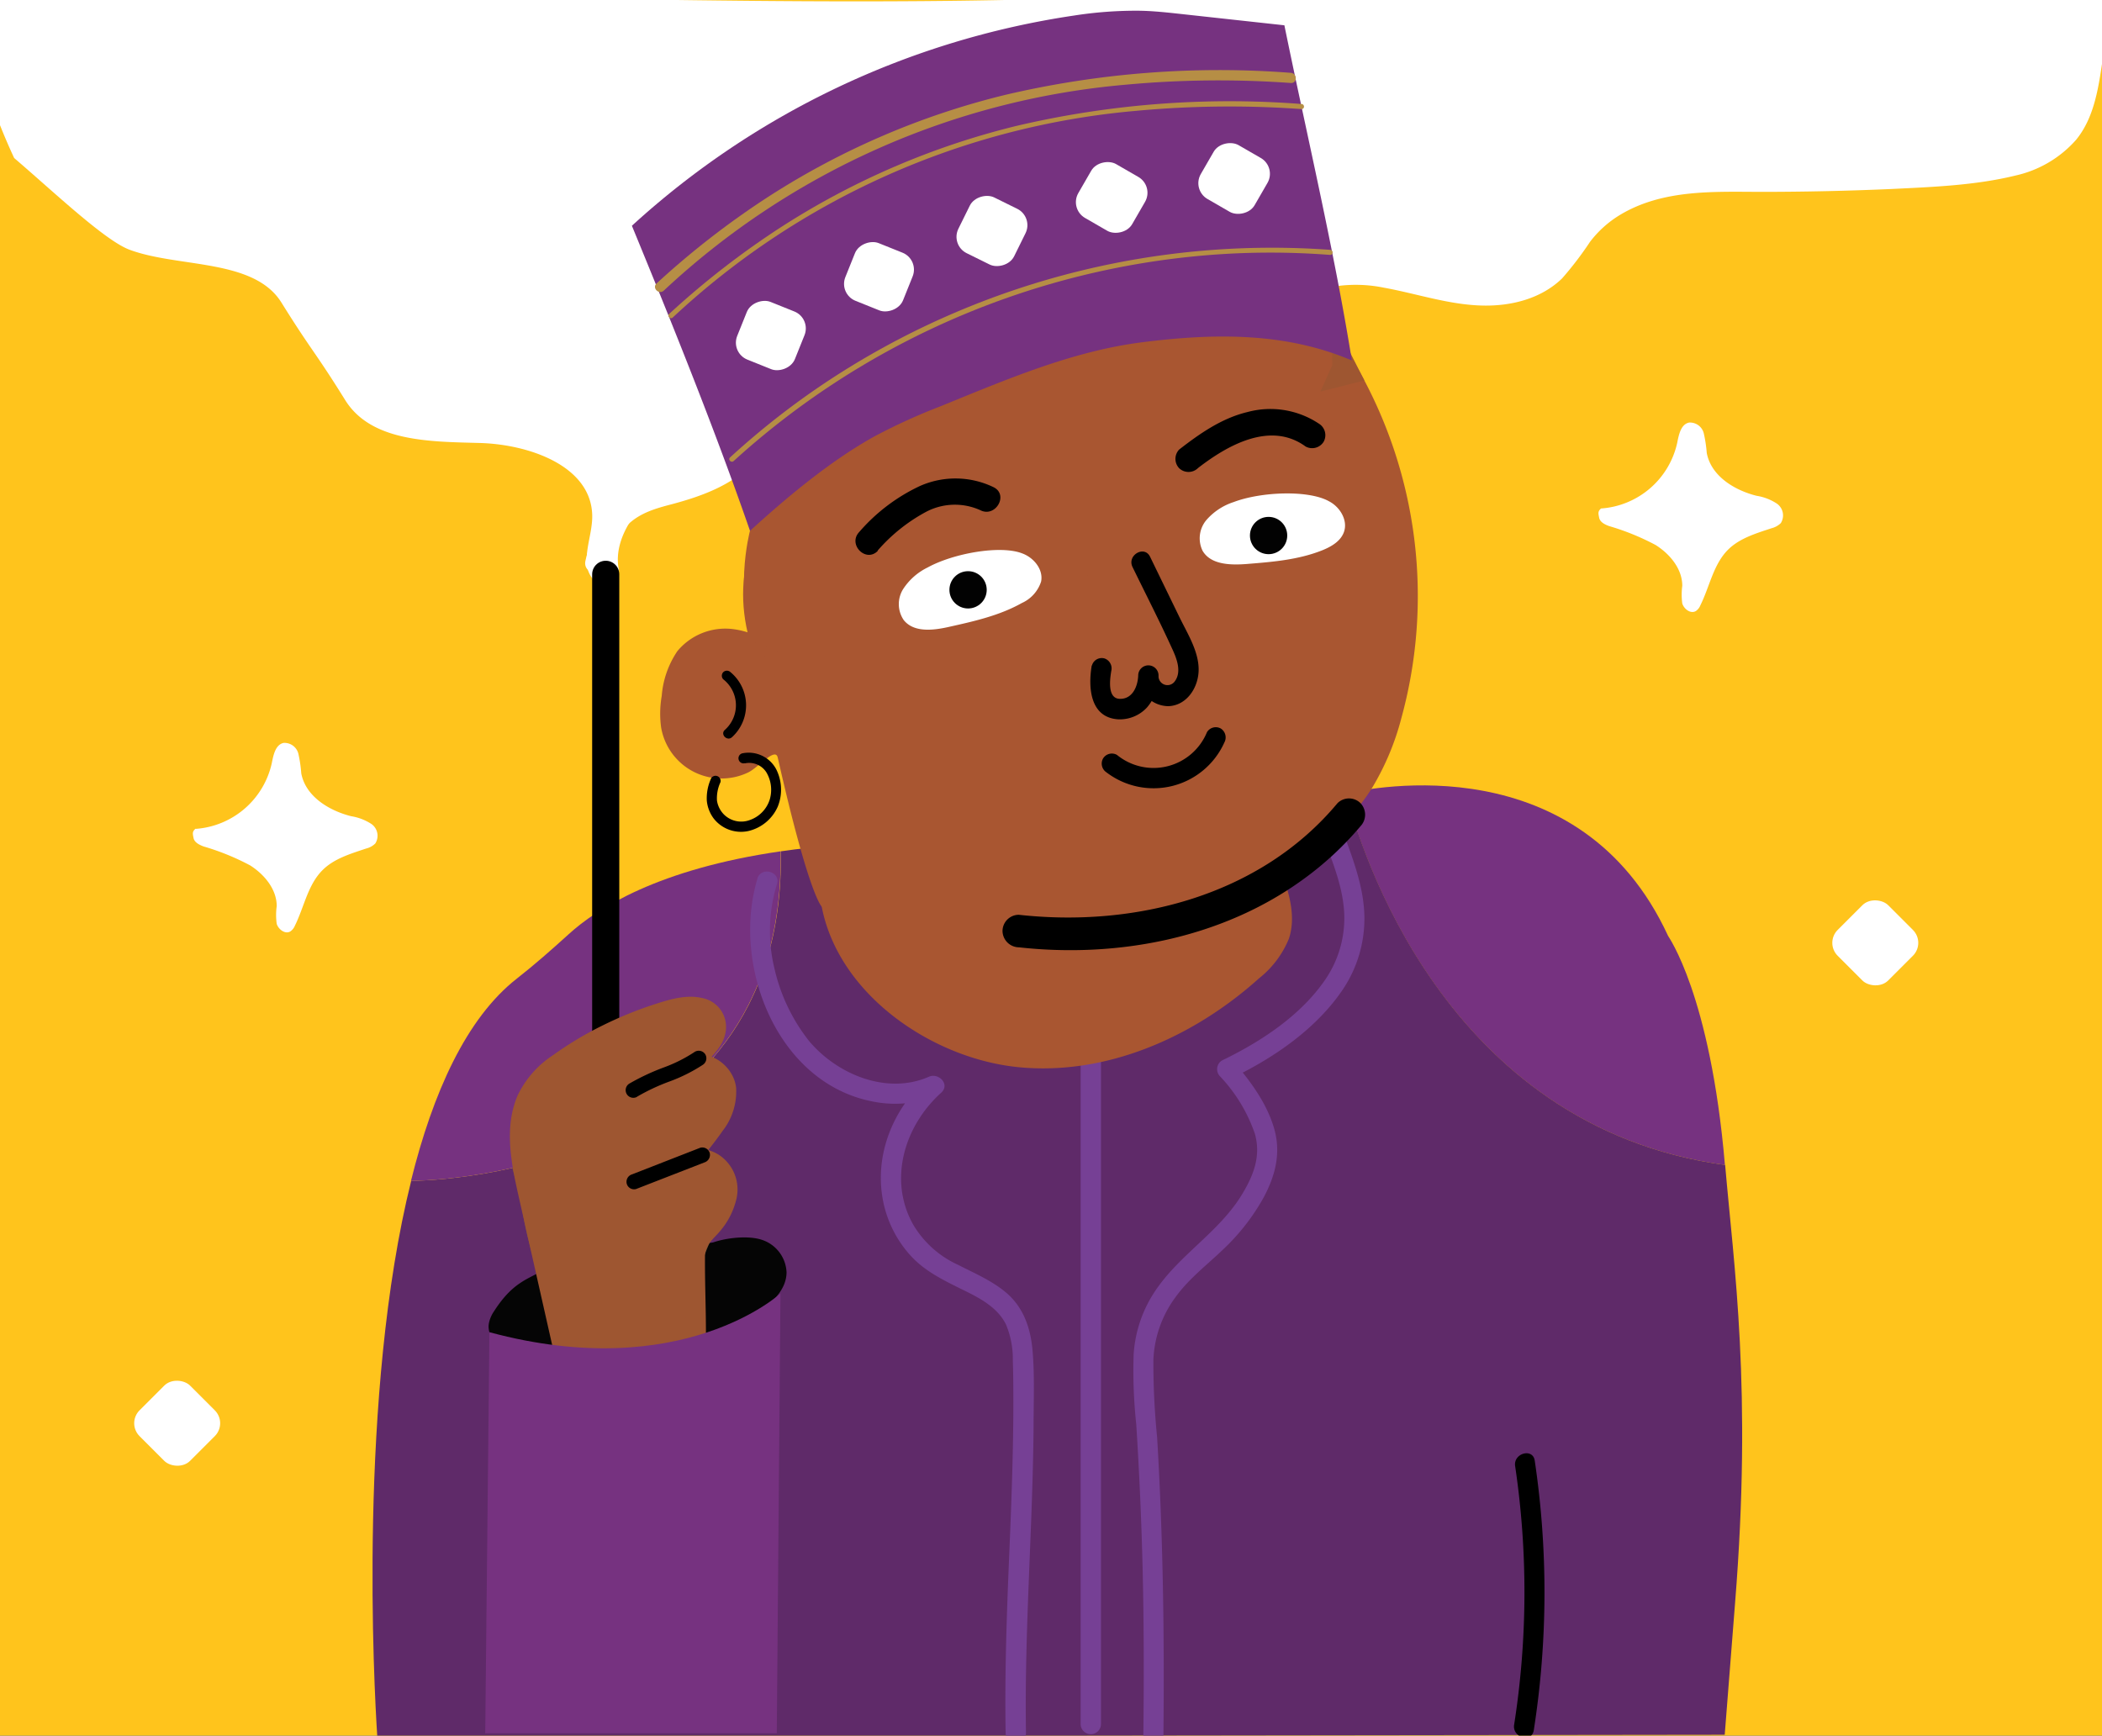 <svg xmlns="http://www.w3.org/2000/svg" viewBox="0 0 310 256"><rect x="0" y="0" width="310" height="256" fill="#333333" stroke="none"/><defs><style>.cls-1{fill:#ffc41c;}.cls-2{fill:#fff;}.cls-3{fill:#763280;}.cls-4{fill:#5f2a69;}.cls-5{fill:#764095;}.cls-6{fill:#a95631;}.cls-7{fill:#050505;}.cls-8{fill:#805939;}.cls-9{fill:#b88043;}.cls-10{fill:#9e5631;}.cls-11{fill:#020202;}.cls-12{fill:#b68e45;}.cls-13{fill:none;stroke:#000;stroke-linecap:round;stroke-miterlimit:10;stroke-width:4px;}</style></defs><g id="Layer_1" data-name="Layer 1"><path class="cls-1" d="M310,0V256H0V35.12c0-.81,0-3-.12-6v-.26c-.08-3.23-.16-7.28-.22-11.27C-.44,10.2-.43,3,0,1.52H0C.15,1,.32.47.5,0Z"/><path class="cls-2" d="M87.8,83.08a13.07,13.07,0,0,1,6-8.45,25.32,25.32,0,0,1,5.65-1.94c4.35-1.19,8.81-3,11.48-6.66.84-1.16,1.34-3.05.12-3.81a2.66,2.66,0,0,0-1.48-.28,21.15,21.15,0,0,0-14.23,5.73c-3.8,3.61-6.87,8.91-7.18,14.13"/><path class="cls-2" d="M89.25,83.47a12.66,12.66,0,0,1,3.36-6.1c1.8-1.73,4.12-2.39,6.48-3,4.44-1.19,9.13-2.86,12.24-6.43,1.28-1.47,2.51-3.53,1.72-5.52-1-2.51-4.19-2-6.34-1.74a22.72,22.72,0,0,0-12.95,6.47A23.67,23.67,0,0,0,86.67,81.8c-.14,1.93,2.86,1.92,3,0,.62-8.5,7.78-16.07,15.94-17.91a18.17,18.17,0,0,1,3-.42,4.09,4.09,0,0,1,1.52,0c.37.15.06-.12.13,0a.84.84,0,0,1,0,.52c-.29,1.68-2.33,3.19-3.65,4.07C103,70.47,98.81,71,94.85,72.51a14.37,14.37,0,0,0-8.5,10.17c-.47,1.87,2.42,2.67,2.9.79Z"/><path class="cls-2" d="M310,0l0,.19c-.6,3.53-1.19,7-1.78,10.57-.47,2.79-1,5.66-2.53,8a14.16,14.16,0,0,1-6.9,5.08c-7.43,2.86-34.82,3.08-42.77,2.91s-16.78,1.05-22,7.08c-1.83,2.11-3.09,4.71-5.18,6.57-4.08,3.64-10.24,3.59-15.6,2.52s-10.72-3-16.15-2.33c-9.36,1.12-16.09,9.31-24.47,13.64a31.41,31.41,0,0,1-15.43,3.47c-5.32-.18-10.5-1.71-15.78-2.45A54.45,54.45,0,0,0,94.7,72.1Q93.4,73.51,92.21,75l-.24.3.13-.37,1.28-3.6,2.11-6c9.24-16.08,19.06-32.77,34.67-42.77,9.27-5.94,20.73-20,31.52-22.22.72-.15,1.45-.28,2.18-.4Z"/><path class="cls-2" d="M158.1,0c-4.63,1.78-8.78,4.9-12.62,8.07-5.46,4.5-10.47,9.6-16.42,13.47A75.22,75.22,0,0,0,112,37.33a161.82,161.82,0,0,0-13.29,19.6c-1,1.68-2,3.38-3,5.08A21.47,21.47,0,0,0,94,65.24c-.69,1.83-1.31,3.68-2,5.52l-1.48,4.15C90,76.27,92.1,77.55,93,76.37a53.07,53.07,0,0,1,45-20c5.09.36,10,1.75,15.05,2.43a34.33,34.33,0,0,0,15-1.12A41.89,41.89,0,0,0,180,51.35c3.43-2.47,6.76-5.14,10.54-7.08a20.73,20.73,0,0,1,13.59-1.83c4.85.88,9.56,2.52,14.53,2.63,4.23.09,8.61-1,11.71-4a50,50,0,0,0,4.11-5.38,15.86,15.86,0,0,1,4.45-4c6.27-3.77,13.72-3.41,20.75-3.39q9.6,0,19.2-.42c6.1-.3,12.45-.53,18.41-2a16.75,16.75,0,0,0,8.89-5.26c2.61-3.19,3.26-7.42,3.86-11.45V0Zm6.52,1.49,11.09-.1,21-.18L223.67,1,252.48.71,279.1.47,299.5.28c3,0,6,0,9-.07-.21,2.24-.8,4.54-1.17,6.73-.42,2.46-.73,5-1.38,7.39a11.8,11.8,0,0,1-8.3,8.33c-5.35,1.7-11.36,1.82-16.91,2.13-6.57.37-13.15.52-19.73.52-6.74,0-13.62-.41-20,2.08a20.66,20.66,0,0,0-9.59,7.44c-1.26,1.76-2.41,3.7-4.18,5A12.06,12.06,0,0,1,221.32,42c-4.66.51-9.17-.82-13.67-1.85-4.84-1.1-9.77-1.7-14.58-.16-8.12,2.61-13.94,9.3-21.41,13.1a29.91,29.91,0,0,1-14.48,3.16c-5.27-.18-10.37-1.7-15.57-2.42a54.9,54.9,0,0,0-25.21,2.54A55.75,55.75,0,0,0,95.78,68.86,23.93,23.93,0,0,1,96.85,66a94.06,94.06,0,0,1,4.84-8.29c2-3.38,4.09-6.72,6.29-10A96.19,96.19,0,0,1,123,30a84.29,84.29,0,0,1,9-6.77,93.25,93.25,0,0,0,7.93-6.37c5.4-4.71,10.73-9.89,17.17-13.18a19.27,19.27,0,0,1,6.23-2.09A11.9,11.9,0,0,1,164.62,1.49Z"/><path class="cls-3" d="M254.39,171.83c-41.53-5.66-53.94-47.14-55.89-54.78,3.89-.91,34.54-7.11,47.51,21C246,138.09,252.24,146.67,254.39,171.83Z"/><path class="cls-2" d="M160.83,28.61c-2.81,8.61-9.42,16.55-18.28,18.28-7.27,1.42-15.77-1.19-21.59,3.39a18.66,18.66,0,0,0-4.56,6.06l-1.06,2c-.38.71-.78,1.41-1.2,2.09a18,18,0,0,1-1.77,2.45c-3.74,4.3-9.6,6-14.39,9-4,2.57-7.48,7.43-6.77,11.82a2.12,2.12,0,0,1-3.6,1.9,3.88,3.88,0,0,1-1-1.93c-.41-2.54.78-5.08.73-7.66-.16-7.29-9.31-10.47-16.59-10.67S54.75,65.2,50.9,59c-4.48-7.21-4.91-7.17-9.4-14.38-4.07-6.52-15.22-5.1-22.41-7.79-3.65-1.37-11.18-8.54-17-13.52-.83-1.78-1.54-3.46-2.15-5l-.26-.69C-.44,10.2-.43,3,0,1.52H0V0H99.84c16.1.21,32.06.32,48.34,0h15V.11c0,.49,0,1,.05,1.48C163.55,10.25,163.43,20.64,160.83,28.61Z"/><path class="cls-4" d="M254.36,255.88l-198.72.25c-.48-7.36-2.83-50.52,5-81.95,0,0,55.39.12,54.51-48.61,1.35-.2,2.74-.37,4.18-.53l78.8-7.89.4-.1c1.95,7.64,14.36,49.12,55.89,54.78,1.29,15,4,33.07,1.47,64.55"/><path class="cls-5" d="M171.58,256c.15-14.69-.05-29.37-.93-44a110.87,110.87,0,0,1-.55-11.38,16.67,16.67,0,0,1,3.3-9.34c2-2.75,4.65-4.73,7.07-7.07a31.45,31.45,0,0,0,5.89-7.58c1.73-3.24,2.59-6.56,1.55-10.17s-3.41-6.91-5.9-9.77L181.7,159c6.23-3,12.52-7.32,16.41-13.16a18.77,18.77,0,0,0,3.11-10.58c-.06-4.22-1.57-8.24-3-12.14-.68-1.79-3.58-1-2.9.8,1.33,3.5,2.78,7.14,2.93,10.93a16.08,16.08,0,0,1-2.89,9.77c-3.63,5.24-9.47,9.06-15.13,11.79a1.51,1.51,0,0,0-.3,2.35,23.34,23.34,0,0,1,5.13,8.45c.93,3.25-.16,6.1-1.85,8.9-3.38,5.62-9.23,8.9-12.84,14.3a18.92,18.92,0,0,0-3.18,9.34,74.06,74.06,0,0,0,.38,10.31q.69,10.78.95,21.59c.19,8.11.19,16.22.1,24.33a1.5,1.5,0,0,0,3,0Z"/><path class="cls-6" d="M200.32,54.48a68.07,68.07,0,0,1,6.36,51.41,38.88,38.88,0,0,1-4.3,10.28c-4.93,7.89-13.42,12.71-21.66,17-3.35,1.76-5.65,3.48-10.46,4.36q-3.21.58-6.47.86c-7.27.62-14.58,1.24-21.86.74s-14.41-1.74-20.73-5.39c0,0-1.86-1.47-6.5-22-.36-1.59-2.87,1.48-4.35,2.19a9.05,9.05,0,0,1-12.84-6.58,15.07,15.07,0,0,1,.08-4.69,13.64,13.64,0,0,1,2.31-6.62A9.19,9.19,0,0,1,108,92.78a12.45,12.45,0,0,1,7.85,4.13"/><path d="M106.67,100.2a4.86,4.86,0,0,1,.22,7.47c-.71.66.36,1.72,1.07,1.06a6.36,6.36,0,0,0-.23-9.59.77.77,0,0,0-1.06,0,.76.76,0,0,0,0,1.06Z"/><path d="M109.88,112.59a3,3,0,0,1,3.15,1.34,5.05,5.05,0,0,1,.49,4,4.69,4.69,0,0,1-2.87,3,3.62,3.62,0,0,1-3.91-.82,3.72,3.72,0,0,1-1-2,5.62,5.62,0,0,1,.51-2.73.75.75,0,0,0-1.45-.4,7,7,0,0,0-.56,3.13,5.24,5.24,0,0,0,1,2.6,5.11,5.11,0,0,0,5.11,1.87,6.3,6.3,0,0,0,4.36-3.62,6.69,6.69,0,0,0-.25-5.52,4.6,4.6,0,0,0-5-2.32.75.75,0,0,0,.4,1.45Z"/><path class="cls-7" d="M80.43,187.13c-2.3,1.56-4.63,1.69-7.57,6.28a4.77,4.77,0,0,0-.77,1.83c-.31,2,1.6,3.77,3.54,4.46,2.63.94,5.5.78,8.28.61,9.61-.61,19.68-1.42,27.76-6.65,2.17-1.4,4.33-3.45,4.33-6a5.28,5.28,0,0,0-3.56-4.76c-2-.7-5.22-.35-7.28.36Z"/><path class="cls-8" d="M83.15,199.36c-2.2-7.69-4.65-16.78-6.85-24.47-1-3.32-1.91-6.84-1-10.19,1-3.74,4.29-7.46,7.55-9.54,5.75-3.67,12.12-4.72,18.68-6.6,1.17-.34,2.51-.65,3.53,0a2.94,2.94,0,0,1,1.16,1.73,6.37,6.37,0,0,1-2,6,18.54,18.54,0,0,1-5.66,3.39l-10,4.51"/><path class="cls-9" d="M104.05,157c3-.23,3.09,3.4,2.21,5.32a27.14,27.14,0,0,1-3.22,4.93,48.8,48.8,0,0,1-8.35,8.46l.53.53c2.44-2.15,5.22-4.58,8.69-4.43,2,.09,4.36,1.29,3.8,3.66a13.19,13.19,0,0,1-2.28,4.4c-.89,1.22-2.09,2.13-3,3.31s-.6,2.28-.49,3.53l.94,10.57.73-.1a6.51,6.51,0,0,1-.48-2.69c0-.48-.73-.48-.75,0a7,7,0,0,0,.51,2.89c.14.36.78.36.74-.1l-.55-6.24-.3-3.37a16.42,16.42,0,0,1-.21-2.8c.1-1.25,1.16-1.9,2-2.74a17.39,17.39,0,0,0,1.55-1.88,13.68,13.68,0,0,0,2.36-4.58c.76-3.13-2.45-4.74-5.14-4.61-3.44.17-6.14,2.48-8.6,4.65-.37.32.16.82.53.53A48.67,48.67,0,0,0,105.52,165c1.13-1.7,2.45-3.79,2-5.94a3.43,3.43,0,0,0-3.46-2.87c-.48,0-.48.78,0,.75Z"/><path d="M161,98.2c-.53,3.21-.25,7.62,3.89,7.9a5.46,5.46,0,0,0,4.24-1.72,7,7,0,0,0,1.73-4.7h-3a4.49,4.49,0,0,0,4.45,4.48c2.61-.09,4.29-2.54,4.45-5,.19-2.9-1.66-5.73-2.87-8.24l-4.28-8.8c-.84-1.74-3.43-.22-2.59,1.51,1.95,4,4,8,5.85,12.06.67,1.44,1.47,3.45.33,4.88a1.32,1.32,0,0,1-2.34-.93,1.5,1.5,0,0,0-3,0c-.06,1.58-.82,3.47-2.7,3.44s-1.47-2.89-1.27-4.12a1.55,1.55,0,0,0-1-1.84,1.5,1.5,0,0,0-1.84,1Z"/><path class="cls-6" d="M110.61,78.26S107.87,88.61,112,95.41l5.3,9.89L148,92.5l51.41-31.8-3.89-16.51-13.07-2.65-17,2.82L143.08,53.9,126,62.29l-11.92,8.57Z"/><path d="M163.19,113.93a11.45,11.45,0,0,0,17.38-4.42,1.56,1.56,0,0,0-.54-2.06A1.52,1.52,0,0,0,178,108a8.52,8.52,0,0,1-13.27,3.35,1.52,1.52,0,0,0-2.06.54,1.54,1.54,0,0,0,.54,2.05Z"/><path class="cls-2" d="M88.71,72.05c2.94-1.5,6.41-1.23,9.7-1.35a37.76,37.76,0,0,0,8.64-1.35,22.2,22.2,0,0,0,7.57-3.51,12.18,12.18,0,0,0,4.64-6.8,3.38,3.38,0,0,0,.06-1.67c-.35-1.26-1.74-1.88-3-2.19a19.69,19.69,0,0,0-12.38,1.24A27.08,27.08,0,0,0,94,64.1c-1.51,1.81-2.87,4-2.74,6.32,0,.53.67,1.18.92.71"/><path class="cls-2" d="M89.47,73.34c2.7-1.29,5.81-1,8.72-1.13a39.75,39.75,0,0,0,9.26-1.41c5.09-1.42,10.25-4.17,12.51-9.2,1.07-2.38,1.54-5.22-.91-6.88-2.17-1.47-5.39-1.64-7.93-1.51A24.64,24.64,0,0,0,96.06,59.8c-2.28,2-4.62,4.54-5.73,7.43-.48,1.23-.91,3-.3,4.22a2,2,0,0,0,3.22.75c1.41-1.33-.71-3.45-2.12-2.13l-.15.15L92,69.78c1.56,0,.37.47.74-.18a4.57,4.57,0,0,0,.17-.8,7.25,7.25,0,0,1,.56-1.35,15.78,15.78,0,0,1,2.09-2.91,27.59,27.59,0,0,1,4.66-4.31,20.39,20.39,0,0,1,12.61-4c1.21,0,4.77.14,5,1.78a5.51,5.51,0,0,1-.84,2.79,10.73,10.73,0,0,1-1.77,2.47c-3.09,3.26-7.69,4.66-12,5.44-5.06.91-10.58-.21-15.32,2.07-1.74.84-.22,3.43,1.51,2.59Z"/><path class="cls-2" d="M196,73.94c-3-1.69-10-1.43-14.08.12a9,9,0,0,0-4,2.64,4.19,4.19,0,0,0-.56,4.55c1.21,2.06,4.11,2.12,6.48,1.94,3.77-.3,7.6-.61,11.11-2,1.36-.54,2.78-1.35,3.26-2.74C198.8,76.74,197.63,74.78,196,73.94Z"/><path class="cls-2" d="M150.74,81.62c-3.23-1.25-10.15,0-13.93,2.08a9,9,0,0,0-3.61,3.18,4.18,4.18,0,0,0,.08,4.58c1.49,1.87,4.36,1.53,6.69,1,3.68-.82,7.43-1.66,10.72-3.51a5.23,5.23,0,0,0,2.85-3.17C153.9,84,152.46,82.24,150.74,81.62Z"/><path d="M129.41,81.24a25.28,25.28,0,0,1,7.16-5.74,9.11,9.11,0,0,1,8-.25c2.23,1.15,4.21-2.22,2-3.37a12.93,12.93,0,0,0-10.91-.19,26.92,26.92,0,0,0-8.95,6.79c-1.72,1.83,1,4.59,2.76,2.76Z"/><path d="M176.65,69.06c4.33-3.36,10.69-7,15.9-3.2a2,2,0,0,0,2.66-.7,2,2,0,0,0-.7-2.67A12.92,12.92,0,0,0,184,60.77c-3.8.9-7.06,3.18-10.1,5.54a2,2,0,0,0,0,2.75,2,2,0,0,0,2.76,0Z"/><polygon class="cls-10" points="198.92 51.62 201.22 56.12 194.73 57.76 196.49 53.83 196.47 52.06 198.92 51.62"/><path class="cls-3" d="M199.37,53.17c-9.63-4.11-20-4.07-30.89-2.69-10.4,1.31-20.2,5.56-29.91,9.5a88,88,0,0,0-9.48,4.32c-6.5,3.57-13,9-18.48,14-5.11-14.76-11.46-30.52-17.42-45a123.38,123.38,0,0,1,65.16-31,59.63,59.63,0,0,1,9.24-.72c2.44,0,4.87.3,7.29.56l14.54,1.59C192.73,19.93,196.74,36.8,199.37,53.17Z"/><path class="cls-8" d="M84.17,199.28c-2.9-6.44-5.83-13-7-20s-.41-14.62,3.58-20.41c4.44-6.44,12.16-9.66,19.74-10.81a7.38,7.38,0,0,1,3.56.08,3,3,0,0,1,2.08,2.71,4.14,4.14,0,0,1-.7,1.9,24.5,24.5,0,0,1-9.27,8.95,17.28,17.28,0,0,1,6.16-3.89,3.55,3.55,0,0,1,2-.27c2,.48,2.09,3.44,1.42,5.46a23.93,23.93,0,0,1-6.26,9.91c2.4-2.32,7.07-.77,7.7,2.56.52,2.76-1.31,5.31-2.52,7.83a18.79,18.79,0,0,0-1.33,12.07,2.89,2.89,0,0,1,0,2.11,2.44,2.44,0,0,1-1.63.91,43.61,43.61,0,0,1-17.5.86"/><circle class="cls-11" cx="142.77" cy="87" r="2.75"/><circle class="cls-11" cx="187.09" cy="78.99" r="2.75"/><path class="cls-12" d="M108.2,68a118.18,118.18,0,0,1,67.26-30.12,114.62,114.62,0,0,1,20.71-.28c.48,0,.48-.71,0-.75a118.92,118.92,0,0,0-71.62,17.77,115.81,115.81,0,0,0-16.88,12.85c-.36.33.17.86.53.53Z"/><path class="cls-12" d="M99.22,46.83a114.69,114.69,0,0,1,68.43-30.49,148.24,148.24,0,0,1,24.3-.25c.48,0,.48-.72,0-.75a137.74,137.74,0,0,0-42,3.22,114.06,114.06,0,0,0-34.67,14.88A123.44,123.44,0,0,0,98.69,46.3c-.35.33.18.86.53.53Z"/><path class="cls-12" d="M97.89,42.87a114.14,114.14,0,0,1,68.16-30.38,148.25,148.25,0,0,1,24.3-.25c1,.07,1-1.43,0-1.5A138.08,138.08,0,0,0,148.23,14a114.41,114.41,0,0,0-34.76,14.92A123.71,123.71,0,0,0,96.83,41.81c-.71.66.35,1.71,1.06,1.06Z"/><rect class="cls-2" x="271.29" y="133.8" width="10.54" height="10.54" rx="2.69" transform="translate(-17.33 236.29) rotate(-45)"/><rect class="cls-2" x="20.86" y="204.66" width="10.54" height="10.54" rx="2.69" transform="translate(-140.79 79.96) rotate(-45)"/><rect class="cls-2" x="109.1" y="44.92" width="9.17" height="9.17" rx="2.69" transform="translate(25.38 136.54) rotate(-68.12)"/><rect class="cls-2" x="125.05" y="36.25" width="9.17" height="9.17" rx="2.69" transform="translate(43.43 145.9) rotate(-68.12)"/><rect class="cls-2" x="141.7" y="29.49" width="9.17" height="9.17" rx="2.69" transform="translate(50.97 150.15) rotate(-63.72)"/><rect class="cls-2" x="159.37" y="24.54" width="9.17" height="9.17" rx="2.69" transform="translate(56.75 156.55) rotate(-60)"/><rect class="cls-2" x="177.42" y="21.75" width="9.17" height="9.17" rx="2.69" transform="translate(68.2 170.78) rotate(-60)"/><path class="cls-6" d="M112.89,76.42s-5.42,6.73-2.36,18l5.69,2.19,1.55-8Z"/><path class="cls-5" d="M159.37,151.11V254.29a1.5,1.5,0,0,0,3,0V151.11a1.5,1.5,0,0,0-3,0Z"/><path class="cls-6" d="M121.09,133.2c2.23,13.35,16.36,23,29.23,24.22S176,153,185.65,144.33a14.43,14.43,0,0,0,4.43-5.86c1.16-3.46-.1-7.2-1.35-10.62-14,7.2-30.49,6.76-46.2,6.15C135.65,133.73,128,133.46,121.09,133.2Z"/><path class="cls-3" d="M60.61,174.18c3.21-12.94,8.14-24,15.63-29.85,2.63-2.06,5.12-4.26,7.59-6.5,4.25-3.89,13.35-9.66,31.29-12.26C116,174.3,60.61,174.18,60.61,174.18Z"/><line class="cls-13" x1="89.33" y1="84.71" x2="89.33" y2="169.78"/><path class="cls-10" d="M82.92,198l-5-22.21c-1.14-5.07-2.18-10.8.7-15.13a16.38,16.38,0,0,1,4.6-4.25,54.16,54.16,0,0,1,16-7.42c2.26-.63,5.34-.74,6.26,1.42a4.09,4.09,0,0,1-1,4,30.09,30.09,0,0,0-2.82,3.29c1.93-1.8,5.35.45,5.55,3.08s-1.52,5-3.16,7L100.63,172c1.66-2.27,5.75-.7,6.45,2s-.91,5.53-2.86,7.56a6,6,0,0,0-1.58,2.13,5.14,5.14,0,0,0-.17,1.75l.14,11.15A22.87,22.87,0,0,1,84,198.71"/><path class="cls-10" d="M84.37,197.56l-3.6-15.93c-1-4.66-2.59-9.51-2.52-14.32a10.71,10.71,0,0,1,1.9-6.28,19.56,19.56,0,0,1,5.48-4.46,52.73,52.73,0,0,1,13.3-6c1.24-.36,4.24-1.27,5.07.28.56,1-.51,2.34-1.16,3a22,22,0,0,0-2.53,3c-1,1.52,1.11,2.85,2.35,1.81.7-.58,1.76.11,2.26.64a3.18,3.18,0,0,1,.47,3.39,14,14,0,0,1-2.46,4c-1.11,1.42-2.24,2.83-3.36,4.24s.89,3.63,2.12,2.13c1-1.24,2.89-.49,3.65.69,1.35,2.08-.52,4.95-1.9,6.48a9.41,9.41,0,0,0-2.1,2.73,10.56,10.56,0,0,0-.35,4.19l.12,9.46.75-1.3a21.59,21.59,0,0,1-17.44,1.92c-1.85-.59-2.64,2.31-.8,2.89a24.54,24.54,0,0,0,19.75-2.22,1.49,1.49,0,0,0,.74-1.29c0-3.79-.17-7.59-.14-11.37,0-1.72,1.39-2.58,2.38-3.84a11.14,11.14,0,0,0,2.18-4.26,6.12,6.12,0,0,0-2.54-6.82c-2-1.25-4.85-1.33-6.42.61l2.12,2.13c1.63-2.06,3.37-4.08,4.87-6.24a9.43,9.43,0,0,0,2-6.41c-.45-3.71-5-6.43-8.07-3.84l2.36,1.82c1.42-2.24,3.95-3.65,4.21-6.54a4.33,4.33,0,0,0-3.46-4.63c-2.36-.56-4.77.17-7,.89a56.75,56.75,0,0,0-7.72,3.14,51.48,51.48,0,0,0-7.34,4.4,14.66,14.66,0,0,0-5.19,5.91c-2.14,4.94-.85,10.51.28,15.53l4.79,21.24c.43,1.88,3.32,1.08,2.9-.8Z"/><path class="cls-5" d="M111.71,129.59c-3.85,12.7,2.82,30.08,16.89,32.86a16.4,16.4,0,0,0,9.92-1l-1.82-2.35c-5,4.47-7.74,11.2-6.5,17.86a16.87,16.87,0,0,0,4.17,8.33c2.07,2.23,4.78,3.55,7.46,4.87,2.51,1.23,5.25,2.59,6.54,5.22a13.22,13.22,0,0,1,1,5.31c.07,2,.07,3.91.08,5.87,0,7.59-.29,15.17-.61,22.75-.37,8.76-.68,17.51-.53,26.27,0,1.93,3,1.94,3,0-.25-15.09,1-30.14,1.12-45.22,0-3.69.17-7.46-.15-11.14-.28-3.25-1.29-6.3-3.82-8.49-2.13-1.83-4.72-2.91-7.19-4.18a14.77,14.77,0,0,1-6.64-6c-3.66-6.62-1.2-14.53,4.17-19.37,1.37-1.23-.37-3-1.81-2.36-6.19,2.71-13.48-.33-17.62-5.21a26.8,26.8,0,0,1-5.17-10.82,23.37,23.37,0,0,1,.39-12.39c.56-1.85-2.34-2.64-2.9-.8Z"/><path d="M93.91,161.79a30,30,0,0,1,4.88-2.29,24.25,24.25,0,0,0,4.83-2.42,1.15,1.15,0,0,0,.41-1.54,1.14,1.14,0,0,0-1.54-.41A21.8,21.8,0,0,1,98,157.41a33.23,33.23,0,0,0-5.2,2.43,1.13,1.13,0,0,0,1.14,1.95Z"/><path d="M93.81,175.38l10.07-3.92a1.17,1.17,0,0,0,.79-1.39,1.14,1.14,0,0,0-1.39-.78l-10.07,3.93a1.15,1.15,0,0,0-.78,1.38,1.12,1.12,0,0,0,1.38.78Z"/><path d="M150.27,139.73c14.46,1.6,29.85-1.3,41.79-9.93a47.23,47.23,0,0,0,8.59-7.94,2.47,2.47,0,0,0,0-3.39,2.41,2.41,0,0,0-3.4,0c-11.38,13.65-29.83,18.36-47,16.46a2.41,2.41,0,0,0-2.4,2.4,2.45,2.45,0,0,0,2.4,2.4Z"/><path d="M223.45,216.24a126.54,126.54,0,0,1-.15,38.17c-.29,1.89,2.6,2.71,2.9.8a131.9,131.9,0,0,0,.14-39.77c-.28-1.9-3.17-1.09-2.89.8Z"/></g><g id="Layer_2" data-name="Layer 2"><path class="cls-3" d="M72.18,196.5l-.62,59.16h43l.54-64.87S100.6,204.17,72.18,196.5Z"/><path class="cls-2" d="M28.85,122.26a12.4,12.4,0,0,0,11.23-9.68c.24-1.21.54-2.74,1.74-3A2.11,2.11,0,0,1,44,111.16a20,20,0,0,1,.43,2.91c.63,3.35,4,5.47,7.35,6.32a7.73,7.73,0,0,1,3,1.15,2.12,2.12,0,0,1,.57,2.87,2.85,2.85,0,0,1-1.36.75c-2.28.77-4.7,1.47-6.41,3.17-2.19,2.17-2.72,5.45-4.09,8.21a1.91,1.91,0,0,1-.68.85c-.75.44-1.73-.28-2-1.12a9.55,9.55,0,0,1,0-2.62c0-2.48-1.8-4.65-3.91-6a36.23,36.23,0,0,0-6.88-2.8c-.63-.24-1.35-.59-1.48-1.25s-.21-.93.31-1.38"/><path class="cls-2" d="M236.13,75a12.38,12.38,0,0,0,11.22-9.67c.24-1.21.54-2.75,1.75-3a2.09,2.09,0,0,1,2.17,1.58,19.88,19.88,0,0,1,.44,2.9c.63,3.36,4,5.48,7.35,6.32a7.55,7.55,0,0,1,3,1.16,2.12,2.12,0,0,1,.57,2.87,3,3,0,0,1-1.35.75c-2.29.76-4.71,1.47-6.42,3.16-2.18,2.17-2.72,5.45-4.09,8.21a1.83,1.83,0,0,1-.67.85c-.76.45-1.74-.28-2-1.12a9.9,9.9,0,0,1,0-2.61c0-2.48-1.8-4.66-3.91-6a35.87,35.87,0,0,0-6.87-2.8c-.64-.23-1.35-.58-1.48-1.24s-.22-.93.31-1.39"/></g></svg>